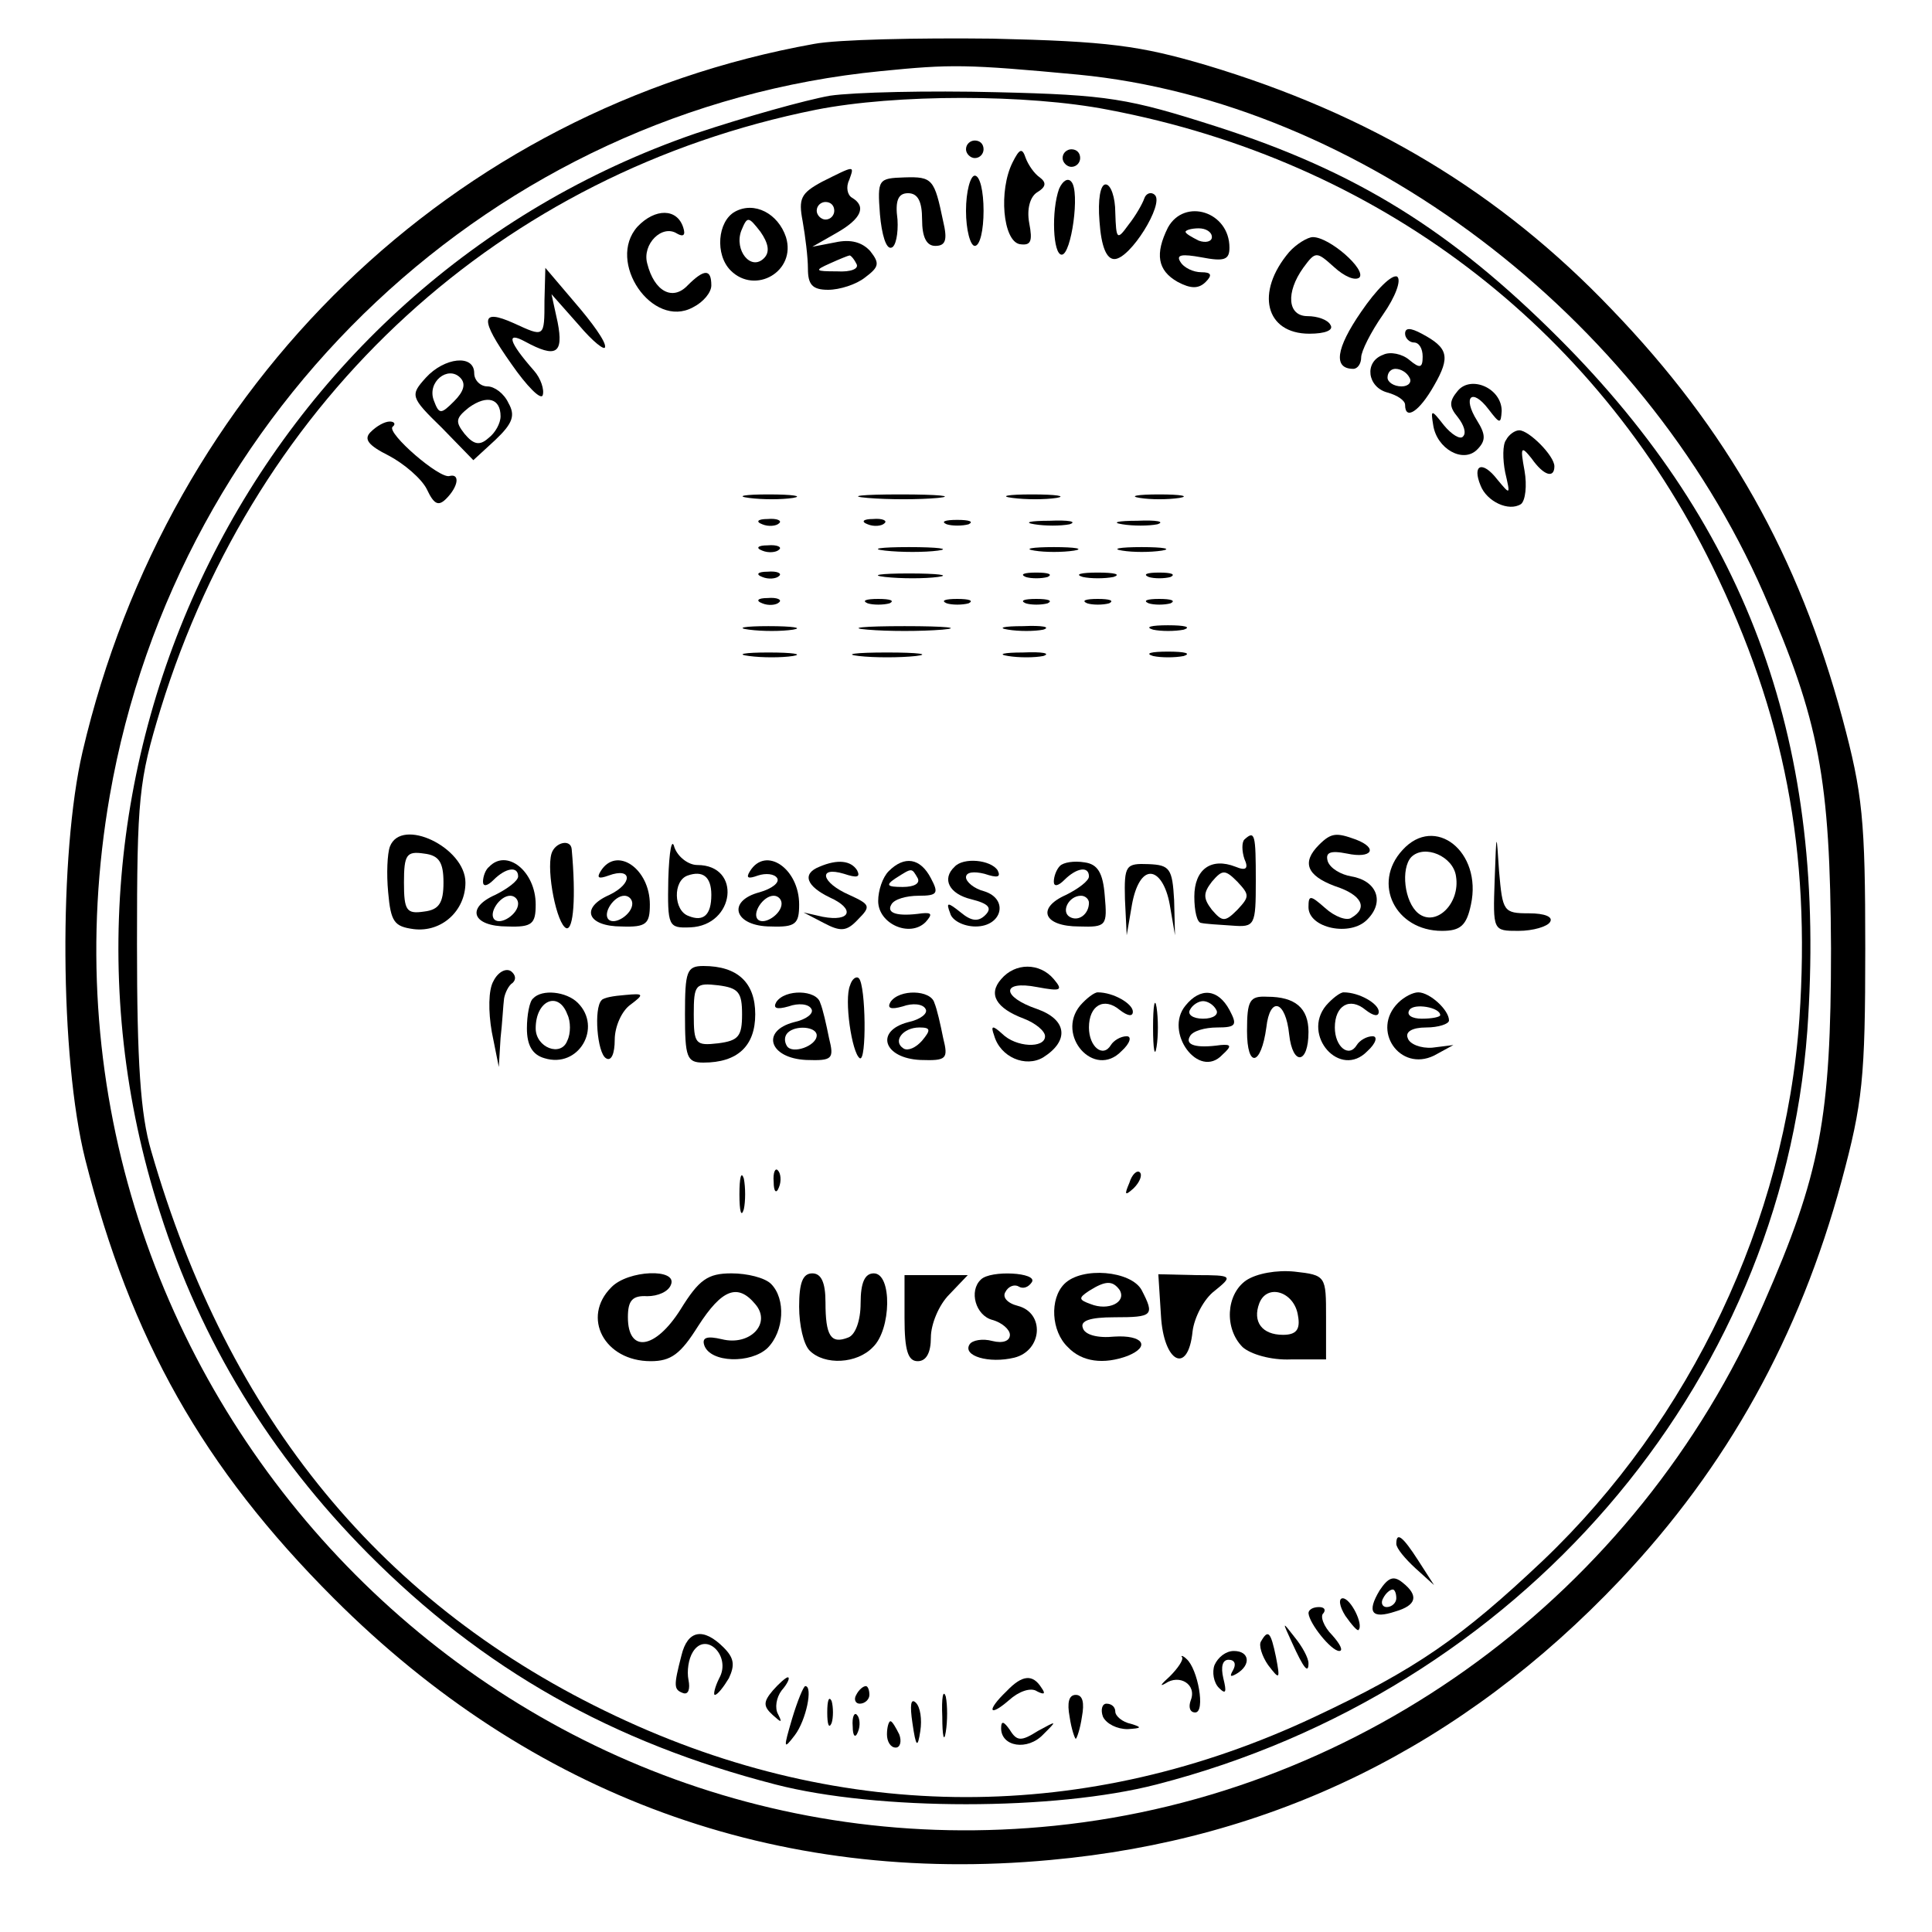 <?xml version="1.0" standalone="no"?>
<!DOCTYPE svg PUBLIC "-//W3C//DTD SVG 20010904//EN"
 "http://www.w3.org/TR/2001/REC-SVG-20010904/DTD/svg10.dtd">
<svg version="1.0" xmlns="http://www.w3.org/2000/svg"
 width="220pt" height="220pt" viewBox="0 0 220 220"
 preserveAspectRatio="xMidYMid meet">

<g transform="translate(0,220) scale(0.1,-0.1)"
fill="#000000" stroke="none">
<path d="M927 2150 c-412 -74 -735 -387 -833 -806 -27 -116 -26 -348 3 -464
52 -205 134 -351 283 -500 225 -225 504 -327 816 -298 253 23 469 129 649 319
122 129 204 277 252 454 24 89 27 117 27 265 0 147 -3 176 -26 262 -50 185
-131 329 -263 466 -127 133 -275 222 -462 278 -75 22 -111 27 -243 30 -85 1
-177 -1 -203 -6z m301 -35 c320 -31 641 -273 780 -590 64 -146 76 -212 77
-405 0 -193 -12 -257 -77 -405 -144 -329 -455 -558 -807 -594 -652 -67 -1190
519 -1076 1173 77 442 439 782 878 825 80 8 97 8 225 -4z"/>
<path d="M945 2091 c-28 -5 -96 -24 -153 -43 -500 -172 -773 -721 -610 -1228
47 -148 126 -277 237 -389 131 -132 278 -215 464 -263 116 -30 318 -30 434 0
412 106 711 452 741 858 23 324 -65 571 -283 789 -123 123 -231 190 -390 241
-100 32 -123 36 -250 39 -77 2 -163 0 -190 -4z m317 -16 c306 -58 554 -246
688 -520 82 -168 112 -324 99 -515 -16 -230 -124 -457 -292 -617 -93 -88 -145
-124 -260 -178 -259 -122 -536 -122 -796 1 -265 125 -441 338 -529 644 -12 41
-16 100 -16 235 0 167 2 186 27 268 110 356 388 610 746 682 91 18 241 18 333
0z"/>
<path d="M1100 2030 c0 -5 5 -10 10 -10 6 0 10 5 10 10 0 6 -4 10 -10 10 -5 0
-10 -4 -10 -10z"/>
<path d="M1153 2015 c-16 -32 -11 -89 8 -93 13 -2 15 3 11 24 -3 16 1 30 9 35
10 6 11 11 3 17 -6 4 -13 14 -16 22 -4 12 -7 11 -15 -5z"/>
<path d="M1210 2020 c0 -5 5 -10 10 -10 6 0 10 5 10 10 0 6 -4 10 -10 10 -5 0
-10 -4 -10 -10z"/>
<path d="M936 1993 c-24 -13 -27 -19 -22 -45 3 -17 6 -41 6 -54 0 -18 5 -24
23 -24 13 0 32 6 42 14 16 12 17 16 6 30 -9 10 -22 14 -40 10 l-26 -5 28 16
c28 16 34 30 17 40 -5 3 -7 12 -3 20 6 17 7 17 -31 -2z m14 -33 c0 -5 -4 -10
-10 -10 -5 0 -10 5 -10 10 0 6 5 10 10 10 6 0 10 -4 10 -10z m25 -60 c4 -6 -6
-10 -22 -9 -25 0 -26 1 -8 9 11 5 21 9 22 9 1 1 5 -3 8 -9z"/>
<path d="M1002 1956 c2 -23 7 -40 13 -38 5 1 8 16 7 32 -3 22 1 30 12 30 11 0
16 -9 16 -30 0 -20 5 -30 15 -30 12 0 14 7 9 28 -10 48 -12 51 -44 50 -30 -1
-31 -2 -28 -42z"/>
<path d="M1100 1960 c0 -22 5 -40 10 -40 6 0 10 18 10 40 0 22 -4 40 -10 40
-5 0 -10 -18 -10 -40z"/>
<path d="M1206 1985 c-9 -25 -7 -75 3 -75 11 0 21 72 11 83 -4 5 -10 1 -14 -8z"/>
<path d="M1252 1948 c2 -29 8 -43 17 -43 18 0 57 63 46 73 -4 4 -10 2 -12 -4
-2 -6 -10 -20 -18 -30 -13 -18 -14 -17 -15 14 0 17 -5 32 -11 32 -6 0 -9 -17
-7 -42z"/>
<path d="M837 1959 c-20 -11 -23 -49 -5 -67 28 -28 75 -1 63 38 -9 27 -36 41
-58 29z m33 -53 c-15 -15 -34 9 -26 31 7 17 8 17 22 -1 9 -13 11 -23 4 -30z"/>
<path d="M726 1942 c-36 -40 17 -117 63 -92 12 6 21 17 21 25 0 19 -8 19 -27
0 -17 -18 -38 -7 -46 25 -6 22 17 45 34 34 7 -4 10 -2 7 7 -7 22 -32 22 -52 1z"/>
<path d="M1330 1941 c-15 -30 -12 -49 11 -62 15 -8 24 -8 32 0 8 8 6 11 -5 11
-9 0 -20 5 -24 12 -5 8 2 9 24 5 26 -5 32 -3 32 11 0 41 -51 57 -70 23z m50
-11 c0 -5 -7 -7 -15 -4 -8 4 -15 8 -15 10 0 2 7 4 15 4 8 0 15 -4 15 -10z"/>
<path d="M1468 1913 c-39 -46 -27 -93 23 -93 18 0 28 4 24 10 -3 6 -15 10 -26
10 -23 0 -25 27 -5 55 14 19 15 19 35 1 12 -11 24 -16 29 -12 8 9 -34 46 -53
46 -6 0 -19 -8 -27 -17z"/>
<path d="M620 1858 c0 -43 0 -42 -35 -26 -38 17 -39 5 -3 -46 18 -26 34 -42
36 -36 2 6 -2 19 -10 28 -29 33 -32 45 -10 33 35 -19 44 -14 37 22 l-7 32 31
-35 c16 -19 30 -30 30 -25 1 6 -15 28 -34 50 l-34 40 -1 -37z"/>
<path d="M1550 1845 c-29 -42 -32 -65 -9 -65 5 0 9 6 9 13 0 7 11 29 25 49 14
20 21 39 16 43 -6 3 -24 -15 -41 -40z"/>
<path d="M1600 1820 c0 -5 5 -10 10 -10 6 0 10 -7 10 -16 0 -13 -3 -14 -15 -4
-8 7 -22 10 -30 6 -22 -8 -18 -37 5 -43 11 -3 20 -9 20 -14 0 -18 16 -8 33 22
19 33 16 43 -14 59 -13 7 -19 7 -19 0z m5 -50 c3 -5 -1 -10 -9 -10 -9 0 -16 5
-16 10 0 6 4 10 9 10 6 0 13 -4 16 -10z"/>
<path d="M485 1770 c-18 -20 -18 -22 18 -57 l36 -37 25 23 c20 19 23 28 15 42
-5 11 -16 19 -24 19 -8 0 -15 7 -15 15 0 22 -34 18 -55 -5z m32 -27 c-15 -15
-17 -15 -23 1 -8 21 16 40 30 26 7 -7 4 -16 -7 -27z m53 -17 c0 -8 -6 -19 -14
-25 -10 -9 -17 -7 -27 5 -11 14 -10 18 5 30 21 15 36 10 36 -10z"/>
<path d="M1660 1755 c-10 -12 -10 -18 0 -30 7 -9 10 -18 6 -22 -3 -4 -13 2
-22 13 -14 18 -15 18 -12 0 4 -27 34 -44 50 -28 10 10 10 17 0 33 -17 27 -6
38 13 13 13 -17 14 -17 15 -2 0 26 -35 41 -50 23z"/>
<path d="M422 1708 c-8 -8 -3 -15 21 -27 17 -9 37 -26 43 -38 8 -17 13 -20 22
-11 14 14 16 29 4 26 -11 -4 -72 49 -65 56 4 3 2 6 -3 6 -6 0 -15 -5 -22 -12z"/>
<path d="M1715 1699 c-4 -5 -4 -22 -1 -37 6 -26 6 -26 -9 -8 -17 22 -29 17
-19 -7 7 -18 32 -30 46 -21 5 4 7 21 4 38 -5 27 -4 29 8 14 14 -20 26 -23 26
-9 0 12 -29 41 -40 41 -5 0 -12 -5 -15 -11z"/>
<path d="M853 1633 c15 -2 37 -2 50 0 12 2 0 4 -28 4 -27 0 -38 -2 -22 -4z"/>
<path d="M988 1633 c23 -2 59 -2 80 0 20 2 1 4 -43 4 -44 0 -61 -2 -37 -4z"/>
<path d="M1153 1633 c15 -2 37 -2 50 0 12 2 0 4 -28 4 -27 0 -38 -2 -22 -4z"/>
<path d="M1298 1633 c12 -2 32 -2 45 0 12 2 2 4 -23 4 -25 0 -35 -2 -22 -4z"/>
<path d="M868 1603 c7 -3 16 -2 19 1 4 3 -2 6 -13 5 -11 0 -14 -3 -6 -6z"/>
<path d="M988 1603 c7 -3 16 -2 19 1 4 3 -2 6 -13 5 -11 0 -14 -3 -6 -6z"/>
<path d="M1078 1603 c6 -2 18 -2 25 0 6 3 1 5 -13 5 -14 0 -19 -2 -12 -5z"/>
<path d="M1178 1603 c12 -2 30 -2 40 0 9 3 -1 5 -23 4 -22 0 -30 -2 -17 -4z"/>
<path d="M1278 1603 c12 -2 30 -2 40 0 9 3 -1 5 -23 4 -22 0 -30 -2 -17 -4z"/>
<path d="M868 1573 c7 -3 16 -2 19 1 4 3 -2 6 -13 5 -11 0 -14 -3 -6 -6z"/>
<path d="M1008 1573 c18 -2 45 -2 60 0 15 2 0 4 -33 4 -33 0 -45 -2 -27 -4z"/>
<path d="M1178 1573 c12 -2 32 -2 45 0 12 2 2 4 -23 4 -25 0 -35 -2 -22 -4z"/>
<path d="M1278 1573 c12 -2 32 -2 45 0 12 2 2 4 -23 4 -25 0 -35 -2 -22 -4z"/>
<path d="M868 1543 c7 -3 16 -2 19 1 4 3 -2 6 -13 5 -11 0 -14 -3 -6 -6z"/>
<path d="M1008 1543 c18 -2 45 -2 60 0 15 2 0 4 -33 4 -33 0 -45 -2 -27 -4z"/>
<path d="M1168 1543 c6 -2 18 -2 25 0 6 3 1 5 -13 5 -14 0 -19 -2 -12 -5z"/>
<path d="M1233 1543 c9 -2 25 -2 35 0 9 3 1 5 -18 5 -19 0 -27 -2 -17 -5z"/>
<path d="M1308 1543 c6 -2 18 -2 25 0 6 3 1 5 -13 5 -14 0 -19 -2 -12 -5z"/>
<path d="M868 1513 c7 -3 16 -2 19 1 4 3 -2 6 -13 5 -11 0 -14 -3 -6 -6z"/>
<path d="M988 1513 c6 -2 18 -2 25 0 6 3 1 5 -13 5 -14 0 -19 -2 -12 -5z"/>
<path d="M1078 1513 c6 -2 18 -2 25 0 6 3 1 5 -13 5 -14 0 -19 -2 -12 -5z"/>
<path d="M1168 1513 c6 -2 18 -2 25 0 6 3 1 5 -13 5 -14 0 -19 -2 -12 -5z"/>
<path d="M1238 1513 c6 -2 18 -2 25 0 6 3 1 5 -13 5 -14 0 -19 -2 -12 -5z"/>
<path d="M1308 1513 c6 -2 18 -2 25 0 6 3 1 5 -13 5 -14 0 -19 -2 -12 -5z"/>
<path d="M853 1483 c15 -2 37 -2 50 0 12 2 0 4 -28 4 -27 0 -38 -2 -22 -4z"/>
<path d="M988 1483 c23 -2 61 -2 85 0 23 2 4 4 -43 4 -47 0 -66 -2 -42 -4z"/>
<path d="M1148 1483 c12 -2 30 -2 40 0 9 3 -1 5 -23 4 -22 0 -30 -2 -17 -4z"/>
<path d="M1313 1483 c9 -2 25 -2 35 0 9 3 1 5 -18 5 -19 0 -27 -2 -17 -5z"/>
<path d="M853 1453 c15 -2 37 -2 50 0 12 2 0 4 -28 4 -27 0 -38 -2 -22 -4z"/>
<path d="M978 1453 c17 -2 47 -2 65 0 17 2 3 4 -33 4 -36 0 -50 -2 -32 -4z"/>
<path d="M1148 1453 c12 -2 30 -2 40 0 9 3 -1 5 -23 4 -22 0 -30 -2 -17 -4z"/>
<path d="M1313 1453 c9 -2 25 -2 35 0 9 3 1 5 -18 5 -19 0 -27 -2 -17 -5z"/>
<path d="M444 1236 c-3 -8 -4 -31 -2 -52 3 -34 7 -39 29 -42 32 -4 59 21 59
53 0 40 -73 75 -86 41z m61 -41 c0 -23 -5 -31 -22 -33 -20 -3 -23 1 -23 33 0
32 3 36 23 33 17 -2 22 -10 22 -33z"/>
<path d="M761 1199 c-1 -54 0 -56 25 -55 51 2 59 71 8 71 -10 0 -22 9 -26 20
-3 12 -6 -4 -7 -36z m49 -18 c0 -23 -9 -31 -26 -24 -17 6 -18 40 -1 46 17 6
27 -1 27 -22z"/>
<path d="M1417 1244 c-3 -3 -3 -13 0 -22 5 -11 2 -14 -10 -9 -28 11 -47 -3
-47 -34 0 -16 3 -30 8 -30 4 -1 19 -2 35 -3 26 -2 27 0 27 51 0 53 -1 58 -13
47z m-8 -80 c-14 -14 -17 -14 -29 0 -10 13 -10 19 0 32 12 14 15 14 29 0 14
-15 14 -17 0 -32z"/>
<path d="M1502 1238 c-20 -20 -14 -35 18 -47 31 -10 38 -25 19 -36 -5 -4 -19
1 -30 11 -17 15 -19 15 -19 1 0 -24 48 -34 67 -14 20 20 11 44 -18 49 -12 2
-24 9 -27 17 -3 10 2 13 22 9 28 -6 36 6 10 16 -22 8 -28 8 -42 -6z"/>
<path d="M1597 1232 c-35 -38 -8 -92 45 -92 21 0 28 6 33 30 13 60 -41 103
-78 62z m61 -30 c5 -31 -23 -58 -43 -42 -16 13 -20 51 -8 64 15 15 48 1 51
-22z"/>
<path d="M1702 1198 c-2 -58 -2 -58 27 -58 17 0 33 5 36 10 4 6 -6 10 -24 10
-29 0 -30 2 -34 48 -3 46 -3 46 -5 -10z"/>
<path d="M628 1228 c-6 -20 6 -81 17 -85 8 -2 11 35 6 90 -1 12 -19 8 -23 -5z"/>
<path d="M557 1213 c-4 -3 -7 -11 -7 -17 0 -6 5 -5 12 2 14 14 28 16 28 4 0
-5 -12 -14 -26 -21 -34 -15 -26 -36 14 -36 28 -1 32 3 32 25 0 38 -33 64 -53
43z m33 -42 c0 -12 -20 -25 -27 -18 -7 7 6 27 18 27 5 0 9 -4 9 -9z"/>
<path d="M684 1208 c-5 -8 -2 -9 9 -5 27 10 28 -9 1 -22 -34 -15 -25 -36 14
-36 28 -1 32 3 32 25 0 41 -38 67 -56 38z m36 -37 c0 -12 -20 -25 -27 -18 -7
7 6 27 18 27 5 0 9 -4 9 -9z"/>
<path d="M854 1208 c-5 -8 -2 -9 9 -5 9 3 19 2 22 -3 3 -5 -6 -12 -20 -16 -38
-10 -29 -39 13 -39 28 -1 32 3 32 25 0 41 -38 67 -56 38z m36 -37 c0 -12 -20
-25 -27 -18 -7 7 6 27 18 27 5 0 9 -4 9 -9z"/>
<path d="M933 1213 c-20 -8 -15 -22 12 -35 29 -13 24 -28 -8 -22 l-22 5 23
-12 c19 -10 26 -10 39 4 15 15 14 17 -10 28 -32 14 -36 33 -6 24 15 -5 19 -4
15 4 -7 11 -22 13 -43 4z"/>
<path d="M1012 1208 c-7 -7 -12 -22 -12 -34 0 -26 36 -42 54 -24 8 9 7 11 -4
10 -28 -4 -41 0 -35 10 3 6 17 10 31 10 22 0 23 3 14 20 -12 23 -30 26 -48 8z
m33 -8 c3 -6 -4 -10 -17 -10 -18 0 -20 2 -8 10 19 12 18 12 25 0z"/>
<path d="M1087 1213 c-15 -14 -6 -31 19 -37 20 -5 24 -10 16 -18 -8 -8 -16 -7
-28 3 -15 12 -17 12 -12 -1 2 -8 15 -15 29 -15 30 0 38 31 10 40 -12 3 -21 11
-21 16 0 6 9 7 21 4 15 -5 19 -4 15 4 -8 12 -39 15 -49 4z"/>
<path d="M1207 1214 c-4 -4 -7 -12 -7 -18 0 -6 5 -5 12 2 14 14 28 16 28 4 0
-5 -12 -14 -26 -21 -34 -15 -26 -36 15 -36 31 -1 32 1 29 35 -2 26 -8 36 -23
38 -12 2 -24 0 -28 -4z m33 -42 c0 -13 -12 -22 -22 -16 -10 6 -1 24 13 24 5 0
9 -4 9 -8z"/>
<path d="M1281 1176 l2 -41 6 35 c4 22 12 35 21 35 9 0 18 -13 22 -35 l6 -35
-1 40 c-2 36 -5 40 -29 41 -26 1 -28 -1 -27 -40z"/>
<path d="M562 1083 c-6 -10 -6 -35 -2 -58 l8 -40 2 33 c2 17 3 38 4 45 1 6 5
15 10 18 4 4 3 9 -2 13 -6 4 -15 -1 -20 -11z"/>
<path d="M780 1045 c0 -49 2 -55 21 -55 39 0 59 19 59 55 0 36 -20 55 -59 55
-19 0 -21 -6 -21 -55z m65 0 c0 -25 -4 -30 -27 -33 -26 -3 -28 -1 -28 33 0 34
2 36 28 33 23 -3 27 -8 27 -33z"/>
<path d="M1140 1085 c-15 -17 -6 -33 26 -45 13 -5 24 -14 24 -20 0 -14 -33
-13 -49 3 -11 10 -13 9 -9 -2 7 -25 36 -37 56 -25 30 19 27 43 -7 55 -41 14
-41 33 0 25 27 -5 30 -4 19 9 -16 19 -44 19 -60 0z"/>
<path d="M968 1078 c-7 -16 2 -77 11 -83 8 -5 7 83 -1 91 -3 3 -8 -1 -10 -8z"/>
<path d="M607 1063 c-4 -3 -7 -19 -7 -34 0 -19 6 -30 20 -34 39 -12 66 35 38
63 -13 13 -41 16 -51 5z m39 -18 c4 -8 4 -22 0 -30 -7 -19 -36 -8 -36 14 0 32
26 43 36 16z"/>
<path d="M685 1061 c-9 -9 -5 -60 5 -66 6 -4 10 5 10 21 0 15 8 33 18 40 16
12 15 13 -6 11 -13 -1 -25 -3 -27 -6z"/>
<path d="M884 1059 c-4 -7 0 -9 14 -5 11 4 23 3 26 -3 3 -5 -6 -12 -20 -15
-38 -10 -28 -41 14 -43 30 -1 32 1 26 25 -3 15 -7 33 -10 40 -4 15 -40 16 -50
1z m46 -38 c0 -12 -28 -22 -34 -12 -3 5 -3 11 1 15 9 9 33 7 33 -3z"/>
<path d="M1014 1059 c-4 -7 0 -9 14 -5 11 4 23 3 26 -3 3 -5 -6 -12 -20 -15
-38 -10 -28 -41 14 -43 30 -1 32 1 26 25 -3 15 -7 33 -10 40 -4 15 -40 16 -50
1z m36 -44 c-7 -8 -16 -12 -21 -9 -13 8 -1 24 18 24 13 0 13 -3 3 -15z"/>
<path d="M1230 1055 c-28 -34 16 -84 47 -52 10 9 12 17 6 17 -7 0 -15 -5 -18
-10 -9 -15 -25 -2 -25 20 0 25 17 35 35 20 9 -7 15 -8 15 -2 0 9 -22 22 -40
22 -4 0 -13 -7 -20 -15z"/>
<path d="M1313 1030 c0 -25 2 -35 4 -22 2 12 2 32 0 45 -2 12 -4 2 -4 -23z"/>
<path d="M1350 1055 c-25 -30 15 -85 42 -56 11 10 10 12 -2 11 -28 -4 -41 0
-35 10 3 6 17 10 31 10 22 0 23 3 14 20 -13 24 -33 26 -50 5z m35 -5 c3 -5 -3
-10 -15 -10 -12 0 -18 5 -15 10 3 6 10 10 15 10 5 0 12 -4 15 -10z"/>
<path d="M1420 1026 c0 -43 16 -40 22 4 4 36 22 31 26 -8 4 -36 22 -34 22 3 0
27 -15 40 -47 40 -20 1 -23 -4 -23 -39z"/>
<path d="M1510 1055 c-28 -34 16 -84 47 -52 10 9 12 17 6 17 -7 0 -15 -5 -18
-10 -9 -15 -25 -2 -25 20 0 25 17 35 35 20 9 -7 15 -8 15 -2 0 9 -22 22 -40
22 -4 0 -13 -7 -20 -15z"/>
<path d="M1592 1058 c-31 -31 2 -79 41 -60 l22 12 -24 -3 c-13 -1 -26 4 -28
11 -3 7 5 12 21 12 14 0 26 4 26 8 0 12 -22 32 -35 32 -6 0 -16 -5 -23 -12z
m48 -14 c0 -2 -9 -4 -21 -4 -11 0 -18 4 -14 10 5 8 35 3 35 -6z"/>
<path d="M842 840 c0 -19 2 -27 5 -17 2 9 2 25 0 35 -3 9 -5 1 -5 -18z"/>
<path d="M881 854 c0 -11 3 -14 6 -6 3 7 2 16 -1 19 -3 4 -6 -2 -5 -13z"/>
<path d="M1286 853 c-6 -14 -5 -15 5 -6 7 7 10 15 7 18 -3 3 -9 -2 -12 -12z"/>
<path d="M1419 742 c-23 -16 -25 -55 -4 -76 9 -8 32 -15 55 -14 l40 0 0 48 c0
47 0 48 -36 52 -20 2 -43 -2 -55 -10z m59 -40 c3 -16 -2 -22 -17 -22 -24 0
-35 15 -27 36 9 23 40 13 44 -14z"/>
<path d="M696 734 c-34 -34 -8 -84 45 -84 23 0 34 8 54 40 27 42 45 49 65 25
19 -22 -6 -48 -38 -40 -17 4 -23 2 -20 -7 7 -20 53 -21 72 -3 19 19 21 56 4
73 -7 7 -27 12 -45 12 -27 0 -37 -7 -58 -41 -29 -46 -60 -50 -60 -9 0 19 5 25
22 24 12 0 24 5 27 13 8 19 -49 17 -68 -3z"/>
<path d="M910 712 c0 -21 5 -43 12 -50 17 -17 54 -15 72 4 21 20 22 84 1 84
-10 0 -15 -10 -15 -34 0 -20 -6 -36 -14 -39 -20 -8 -26 2 -26 40 0 23 -5 33
-15 33 -11 0 -15 -11 -15 -38z"/>
<path d="M1030 699 c0 -37 4 -49 15 -49 10 0 15 10 15 27 0 15 9 37 21 49 l21
22 -36 0 -36 0 0 -49z"/>
<path d="M1117 743 c-14 -13 -6 -41 13 -46 11 -3 20 -11 20 -17 0 -7 -8 -10
-20 -7 -11 3 -23 1 -26 -4 -8 -13 22 -22 51 -15 32 8 35 51 4 59 -12 3 -18 10
-14 16 3 6 10 9 15 6 5 -3 11 -1 15 5 7 11 -47 14 -58 3z"/>
<path d="M1212 738 c-17 -17 -15 -54 4 -72 16 -17 41 -20 68 -10 27 11 17 24
-15 22 -19 -2 -34 2 -36 10 -3 8 8 12 36 12 44 0 46 2 31 31 -12 22 -68 27
-88 7z m63 -7 c8 -14 -13 -24 -33 -16 -14 5 -14 7 -2 15 19 12 27 12 35 1z"/>
<path d="M1322 702 c3 -54 31 -68 36 -18 2 16 13 37 25 46 21 17 21 18 -21 18
l-43 1 3 -47z"/>
<path d="M1590 442 c0 -5 10 -17 22 -28 l21 -19 -18 28 c-18 28 -25 33 -25 19z"/>
<path d="M1571 389 c-15 -25 -9 -33 18 -24 24 7 27 18 8 33 -10 8 -16 6 -26
-9z m19 -9 c0 -5 -5 -10 -11 -10 -5 0 -7 5 -4 10 3 6 8 10 11 10 2 0 4 -4 4
-10z"/>
<path d="M1532 360 c7 -10 14 -18 15 -16 6 6 -9 36 -18 36 -5 0 -4 -9 3 -20z"/>
<path d="M1490 363 c1 -12 26 -43 35 -43 5 0 1 8 -8 18 -10 10 -14 22 -10 25
3 4 1 7 -5 7 -7 0 -12 -3 -12 -7z"/>
<path d="M1471 330 c14 -31 19 -36 19 -24 0 6 -7 19 -16 30 -14 18 -14 18 -3
-6z"/>
<path d="M776 315 c-9 -35 -9 -39 2 -43 6 -2 8 5 6 15 -2 10 0 24 5 32 15 24
44 -5 30 -30 -5 -10 -7 -19 -5 -19 3 0 10 9 16 19 7 15 6 23 -6 35 -23 23 -41
20 -48 -9z"/>
<path d="M1436 331 c-3 -4 1 -17 8 -27 13 -17 14 -17 9 9 -6 29 -9 32 -17 18z"/>
<path d="M1346 313 c2 -3 -5 -13 -14 -22 -10 -9 -12 -12 -5 -8 16 11 36 -1 29
-19 -3 -8 -1 -14 5 -14 12 0 3 50 -10 61 -4 4 -7 4 -5 2z"/>
<path d="M1383 304 c-3 -8 -1 -20 5 -26 8 -8 9 -5 5 11 -3 13 -1 21 6 21 7 0
9 -5 5 -12 -4 -7 -3 -8 4 -4 17 10 15 26 -3 26 -9 0 -18 -7 -22 -16z"/>
<path d="M880 275 c-11 -13 -11 -18 0 -28 10 -9 11 -9 6 1 -4 7 -2 19 4 27 7
8 10 15 7 15 -2 0 -10 -7 -17 -15z"/>
<path d="M1146 274 c-23 -22 -20 -30 3 -10 11 10 25 15 32 10 8 -4 10 -3 5 4
-10 16 -22 15 -40 -4z"/>
<path d="M902 243 c-10 -34 -10 -36 3 -19 13 17 21 56 12 56 -2 0 -9 -17 -15
-37z"/>
<path d="M975 270 c-3 -5 -1 -10 4 -10 6 0 11 5 11 10 0 6 -2 10 -4 10 -3 0
-8 -4 -11 -10z"/>
<path d="M1073 245 c0 -22 2 -30 4 -17 2 12 2 30 0 40 -3 9 -5 -1 -4 -23z"/>
<path d="M942 250 c0 -14 2 -19 5 -12 2 6 2 18 0 25 -3 6 -5 1 -5 -13z"/>
<path d="M1039 238 c4 -28 6 -29 9 -9 2 13 0 27 -5 32 -6 6 -7 -3 -4 -23z"/>
<path d="M1218 245 c2 -14 6 -25 7 -25 1 0 5 11 7 25 3 16 1 25 -7 25 -8 0
-10 -9 -7 -25z"/>
<path d="M1256 245 c4 -8 16 -14 28 -14 16 1 17 2 4 6 -10 2 -18 9 -18 14 0 5
-4 9 -10 9 -5 0 -7 -7 -4 -15z"/>
<path d="M971 234 c0 -11 3 -14 6 -6 3 7 2 16 -1 19 -3 4 -6 -2 -5 -13z"/>
<path d="M1010 225 c0 -8 4 -15 10 -15 5 0 7 7 4 15 -4 8 -8 15 -10 15 -2 0
-4 -7 -4 -15z"/>
<path d="M1140 232 c0 -21 30 -26 48 -7 16 16 16 16 -6 4 -19 -12 -24 -12 -32
1 -7 10 -10 11 -10 2z"/>
</g>
</svg>
